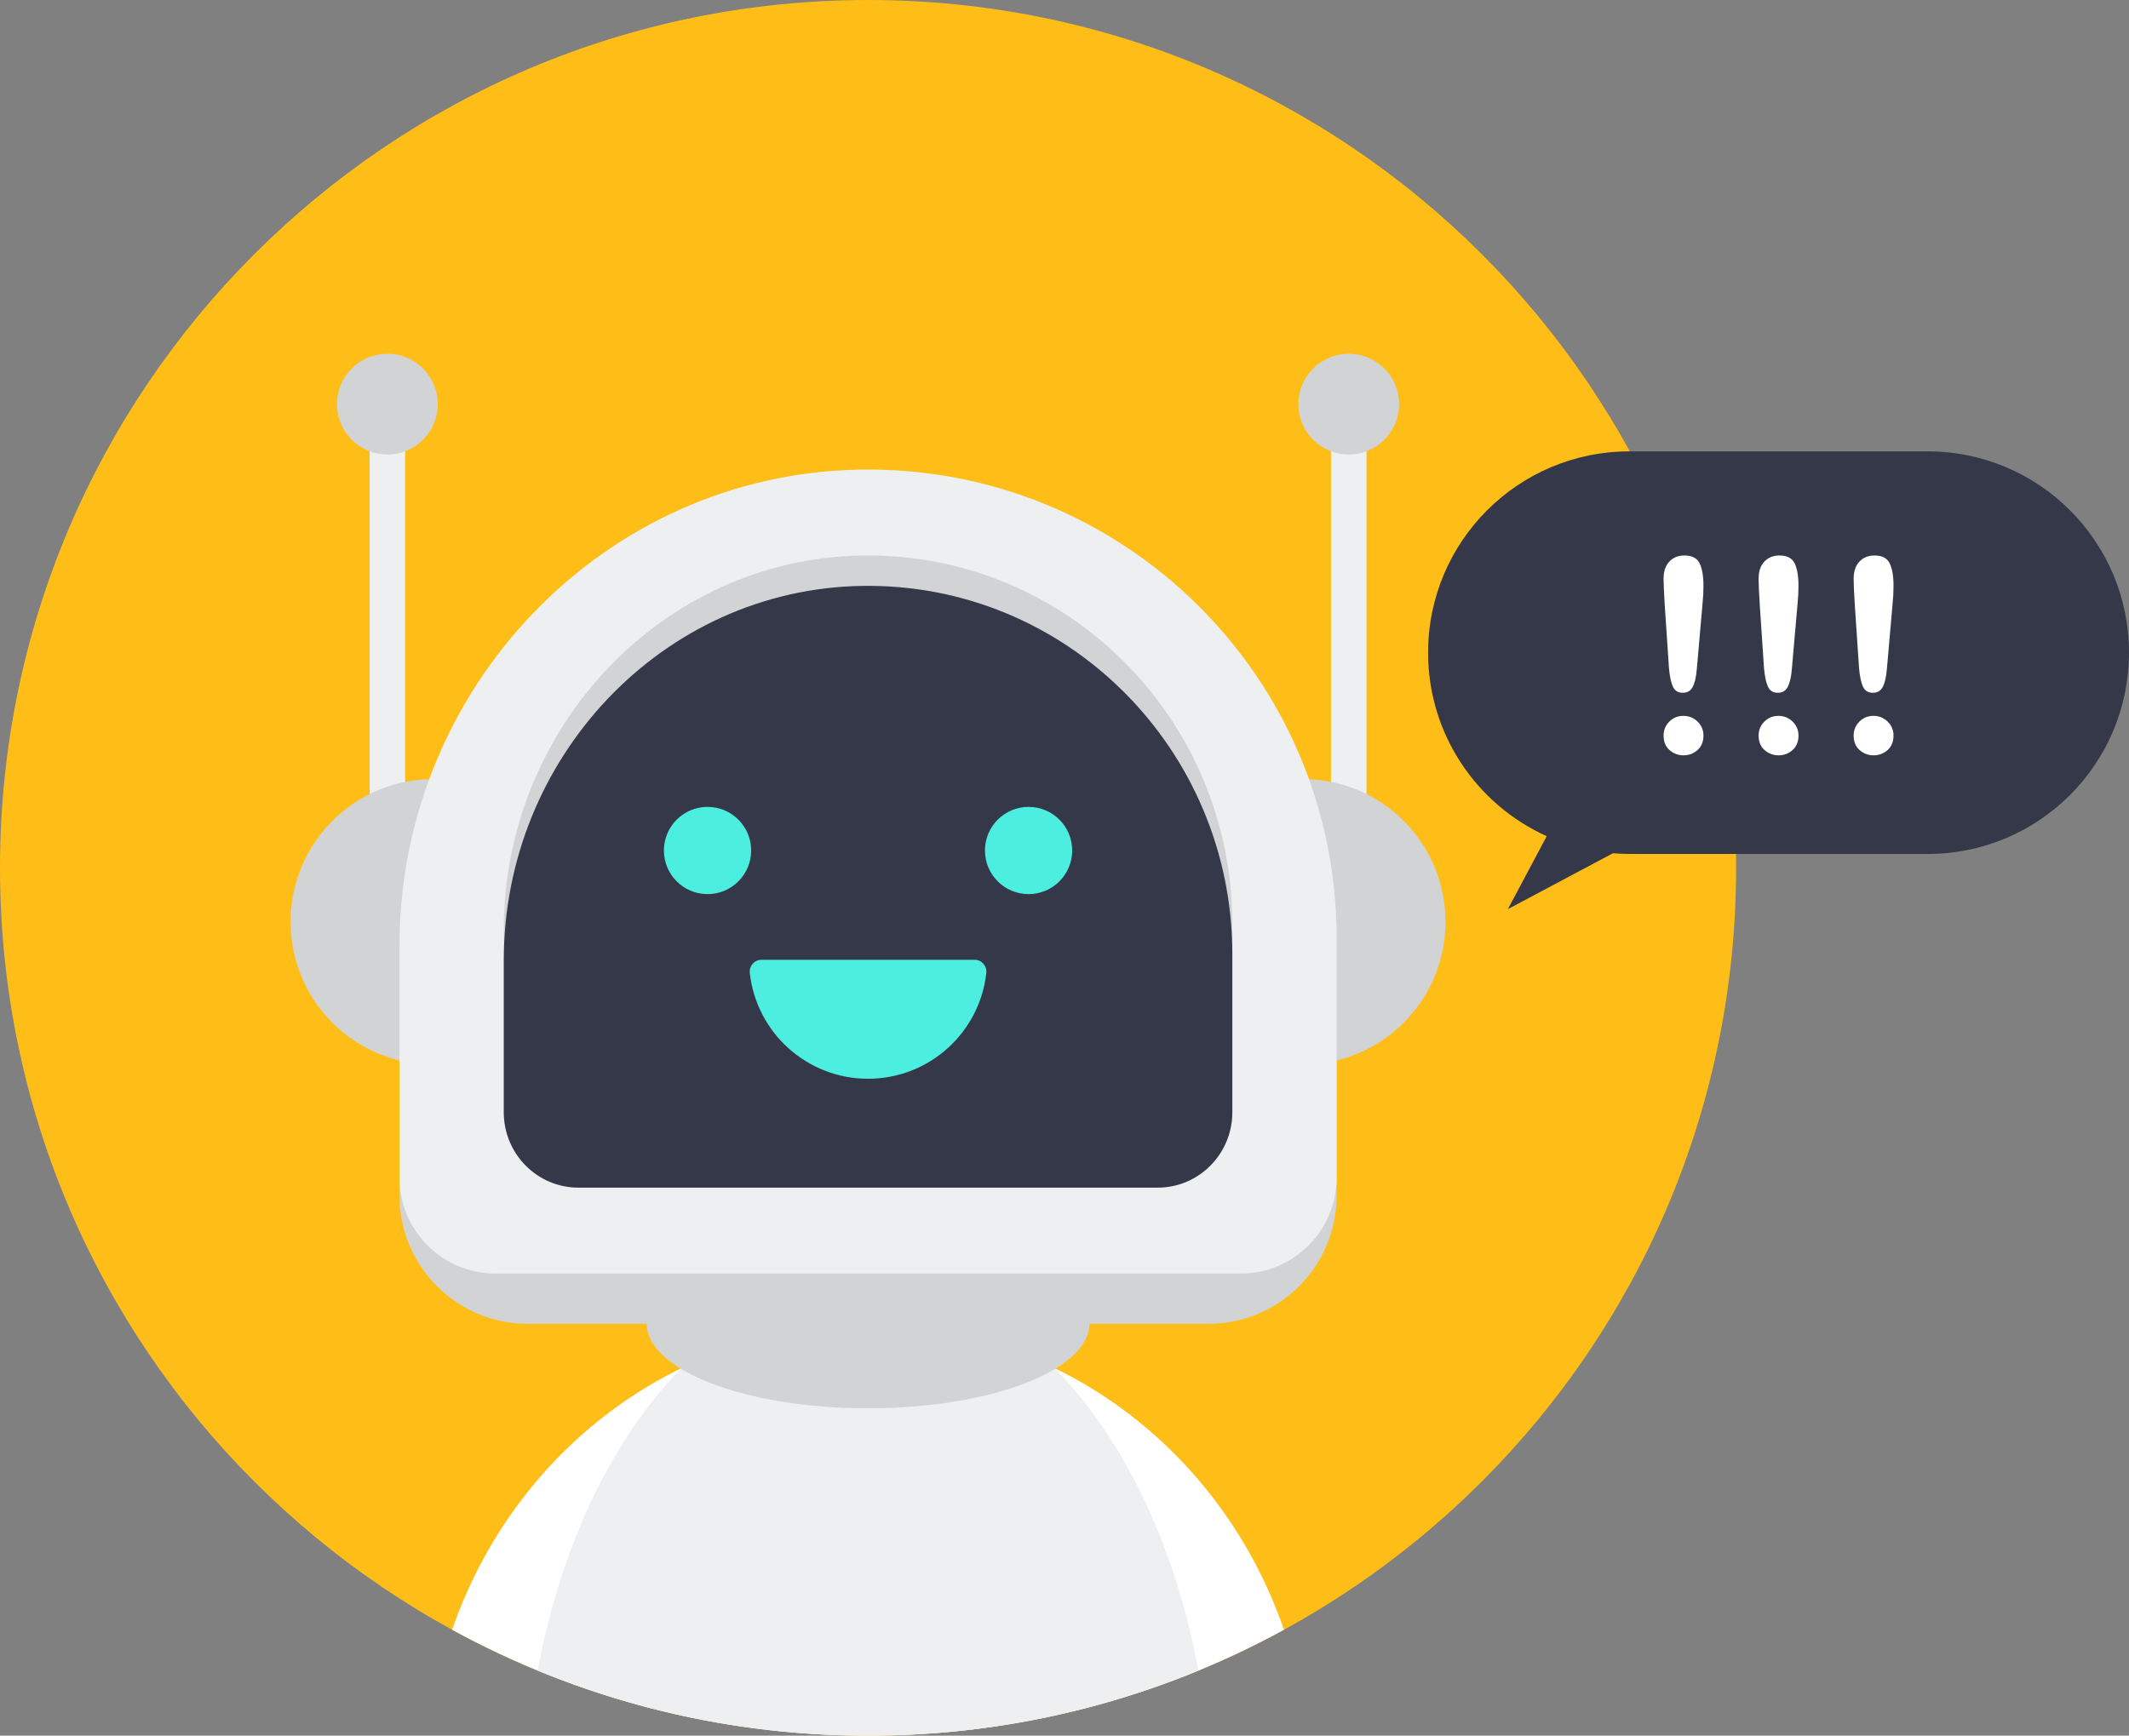 <?xml version="1.0" encoding="UTF-8" standalone="no"?><!-- Generator: Gravit.io --><svg xmlns="http://www.w3.org/2000/svg" xmlns:xlink="http://www.w3.org/1999/xlink" style="isolation:isolate" viewBox="233.469 233.469 898.961 733.061" width="898.961pt" height="733.061pt"><rect x="233.469" y="233.469" width="898.961" height="733.061" fill="#808080" stroke="none"/><g><path d=" M 966.53 600 C 966.53 802.43 802.43 966.53 600 966.53 C 397.571 966.53 233.469 802.43 233.469 600 C 233.469 397.571 397.571 233.469 600 233.469 C 802.43 233.469 966.53 397.571 966.53 600 Z " fill-rule="evenodd" fill="rgb(254,190,23)"/><path d=" M 600 793.192 C 519.074 793.192 450.198 846.828 424.394 921.792 C 476.542 950.31 536.375 966.53 600 966.53 C 663.626 966.53 723.459 950.31 775.605 921.792 C 749.803 846.828 680.926 793.192 600 793.192 Z " fill="rgb(255,255,255)"/><path d=" M 600 774.954 C 533.875 774.954 478.078 844.232 460.498 939.021 C 503.502 956.736 550.604 966.53 600 966.53 C 649.396 966.53 696.498 956.736 739.502 939.021 C 721.922 844.233 666.124 774.954 600 774.954 Z " fill="rgb(238,239,241)"/><path d=" M 600 756.628 C 548.373 756.628 506.521 772.663 506.521 792.443 C 506.521 812.224 548.373 828.259 600 828.259 C 651.627 828.259 693.479 812.224 693.479 792.443 C 693.479 772.663 651.627 756.628 600 756.628 Z " fill="rgb(209,211,212)"/><path d=" M 389.541 586.941 L 404.532 586.941 L 404.532 414.532 L 389.541 414.532 L 389.541 586.941 Z " fill="rgb(238,239,241)"/><path d=" M 795.468 586.941 L 810.46 586.941 L 810.46 414.532 L 795.468 414.532 L 795.468 586.941 Z " fill="rgb(238,239,241)"/><path d=" M 416.443 562.515 C 383.155 562.515 356.17 589.5 356.17 622.789 C 356.17 656.077 383.155 683.063 416.443 683.063 C 449.731 683.063 476.717 656.077 476.717 622.789 C 476.717 589.5 449.731 562.515 416.443 562.515 Z " fill="rgb(209,211,212)"/><path d=" M 783.557 562.515 C 750.269 562.515 723.283 589.5 723.283 622.789 C 723.283 656.077 750.269 683.063 783.557 683.063 C 816.845 683.063 843.83 656.077 843.83 622.789 C 843.83 589.5 816.845 562.515 783.557 562.515 Z " fill="rgb(209,211,212)"/><path d=" M 596.618 453.029 C 488.134 454.841 402.146 545.612 402.146 654.111 L 402.146 738.437 C 402.146 768.337 426.386 792.577 456.287 792.577 L 743.713 792.577 C 773.614 792.577 797.854 768.337 797.854 738.437 L 797.854 650.854 C 797.854 540.458 707.438 451.179 596.618 453.029 Z " fill="rgb(209,211,212)"/><path d=" M 596.618 431.805 C 488.134 433.617 402.146 524.388 402.146 632.887 L 402.146 730.839 C 402.146 753.214 420.285 771.353 442.66 771.353 L 757.34 771.353 C 779.715 771.353 797.854 753.214 797.854 730.839 L 797.854 629.631 C 797.854 519.234 707.438 429.955 596.618 431.805 Z " fill="rgb(238,239,241)"/><path d=" M 597.371 468.098 C 513.036 469.522 446.189 540.888 446.189 626.19 L 446.189 703.201 C 446.189 720.793 460.29 735.054 477.685 735.054 L 722.315 735.054 C 739.71 735.054 753.811 720.793 753.811 703.201 L 753.811 623.631 C 753.811 536.835 683.521 466.643 597.371 468.098 Z " fill="rgb(209,211,212)"/><path d=" M 597.37 480.925 C 513.036 482.349 446.189 553.715 446.189 639.018 L 446.189 703.201 C 446.189 720.793 460.29 735.054 477.685 735.054 L 722.315 735.054 C 739.71 735.054 753.811 720.793 753.811 703.201 L 753.811 636.458 C 753.811 549.663 683.521 479.47 597.37 480.925 Z " fill="rgb(53,56,73)"/><path d=" M 532.223 574.255 C 522.049 574.255 513.803 582.502 513.803 592.676 C 513.803 602.849 522.049 611.096 532.223 611.096 C 542.396 611.096 550.643 602.849 550.643 592.676 C 550.643 582.502 542.396 574.255 532.223 574.255 Z " fill="rgb(76,238,223)"/><path d=" M 667.777 574.255 C 657.604 574.255 649.357 582.502 649.357 592.676 C 649.357 602.849 657.604 611.096 667.777 611.096 C 677.95 611.096 686.197 602.849 686.197 592.676 C 686.197 582.502 677.95 574.255 667.777 574.255 Z " fill="rgb(76,238,223)"/><path d=" M 645.022 638.836 L 554.977 638.836 C 552.025 638.836 549.739 641.425 550.06 644.359 C 552.81 669.508 574.12 689.076 600 689.076 C 625.88 689.076 647.19 669.508 649.94 644.359 C 650.261 641.425 647.975 638.836 645.022 638.836 Z " fill="rgb(76,238,223)"/><path d=" M 397.037 382.887 C 385.288 382.887 375.763 392.411 375.763 404.16 C 375.763 415.909 385.288 425.433 397.037 425.433 C 408.785 425.433 418.31 415.909 418.31 404.16 C 418.31 392.411 408.785 382.887 397.037 382.887 Z " fill="rgb(209,211,212)"/><path d=" M 802.964 382.887 C 791.215 382.887 781.69 392.411 781.69 404.16 C 781.69 415.909 791.215 425.433 802.964 425.433 C 814.713 425.433 824.237 415.909 824.237 404.16 C 824.237 392.411 814.713 382.887 802.964 382.887 Z " fill="rgb(209,211,212)"/><path d=" M 1047.41 424.098 L 921.495 424.098 C 874.539 424.098 836.475 462.164 836.475 509.119 L 836.475 509.119 C 836.475 543.621 857.037 573.301 886.566 586.629 L 883.987 591.476 L 870.174 617.435 L 896.133 603.621 L 914.528 593.833 C 916.828 594.019 919.146 594.14 921.495 594.14 L 1047.41 594.14 C 1094.36 594.14 1132.43 556.075 1132.43 509.119 L 1132.43 509.119 C 1132.43 462.164 1094.36 424.098 1047.41 424.098 Z " fill-rule="evenodd" fill="rgb(53,56,73)"/><path d=" M 944.385 552.48 C 942.115 552.48 940.135 551.746 938.445 550.278 C 936.755 548.811 935.905 546.757 935.905 544.118 C 935.905 541.815 936.715 539.853 938.335 538.236 C 939.945 536.62 941.925 535.811 944.275 535.811 C 946.615 535.811 948.605 536.62 950.265 538.236 C 951.915 539.853 952.745 541.815 952.745 544.118 C 952.745 546.72 951.905 548.764 950.235 550.251 C 948.565 551.736 946.615 552.48 944.385 552.48 Z  M 938.195 515.798 L 936.405 489.094 C 936.075 483.891 935.905 480.156 935.905 477.888 C 935.905 474.804 936.715 472.397 938.335 470.669 C 939.945 468.941 942.075 468.076 944.715 468.076 C 947.915 468.076 950.045 469.183 951.125 471.394 C 952.205 473.606 952.745 476.792 952.745 480.954 C 952.745 483.407 952.615 485.898 952.355 488.425 L 949.955 515.909 C 949.695 519.18 949.135 521.689 948.285 523.435 C 947.425 525.182 946.015 526.055 944.045 526.055 C 942.045 526.055 940.645 525.21 939.865 523.519 C 939.085 521.828 938.525 519.254 938.195 515.798 Z " fill="rgb(255,255,255)"/><path d=" M 984.512 552.48 C 982.242 552.48 980.262 551.746 978.572 550.278 C 976.882 548.811 976.033 546.757 976.033 544.118 C 976.033 541.815 976.842 539.853 978.462 538.236 C 980.072 536.62 982.052 535.811 984.403 535.811 C 986.742 535.811 988.732 536.62 990.393 538.236 C 992.043 539.853 992.872 541.815 992.872 544.118 C 992.872 546.72 992.033 548.764 990.362 550.251 C 988.692 551.736 986.742 552.48 984.512 552.48 Z  M 978.322 515.798 L 976.533 489.094 C 976.202 483.891 976.033 480.156 976.033 477.888 C 976.033 474.804 976.842 472.397 978.462 470.669 C 980.072 468.941 982.202 468.076 984.842 468.076 C 988.043 468.076 990.172 469.183 991.252 471.394 C 992.332 473.606 992.872 476.792 992.872 480.954 C 992.872 483.407 992.742 485.898 992.482 488.425 L 990.082 515.909 C 989.822 519.18 989.262 521.689 988.413 523.435 C 987.552 525.182 986.143 526.055 984.172 526.055 C 982.172 526.055 980.773 525.21 979.992 523.519 C 979.212 521.828 978.653 519.254 978.322 515.798 Z " fill="rgb(255,255,255)"/><path d=" M 1024.64 552.48 C 1022.37 552.48 1020.39 551.746 1018.7 550.278 C 1017.01 548.811 1016.16 546.757 1016.16 544.118 C 1016.16 541.815 1016.97 539.853 1018.59 538.236 C 1020.2 536.62 1022.18 535.811 1024.53 535.811 C 1026.87 535.811 1028.86 536.62 1030.52 538.236 C 1032.17 539.853 1033 541.815 1033 544.118 C 1033 546.72 1032.16 548.764 1030.49 550.251 C 1028.82 551.736 1026.87 552.48 1024.64 552.48 Z  M 1018.45 515.798 L 1016.66 489.094 C 1016.33 483.891 1016.16 480.156 1016.16 477.888 C 1016.16 474.804 1016.97 472.397 1018.59 470.669 C 1020.2 468.941 1022.33 468.076 1024.97 468.076 C 1028.17 468.076 1030.3 469.183 1031.38 471.394 C 1032.46 473.606 1033 476.792 1033 480.954 C 1033 483.407 1032.87 485.898 1032.61 488.425 L 1030.21 515.909 C 1029.95 519.18 1029.39 521.689 1028.54 523.435 C 1027.68 525.182 1026.27 526.055 1024.3 526.055 C 1022.3 526.055 1020.9 525.21 1020.12 523.519 C 1019.34 521.828 1018.78 519.254 1018.45 515.798 Z " fill="rgb(255,255,255)"/></g></svg>